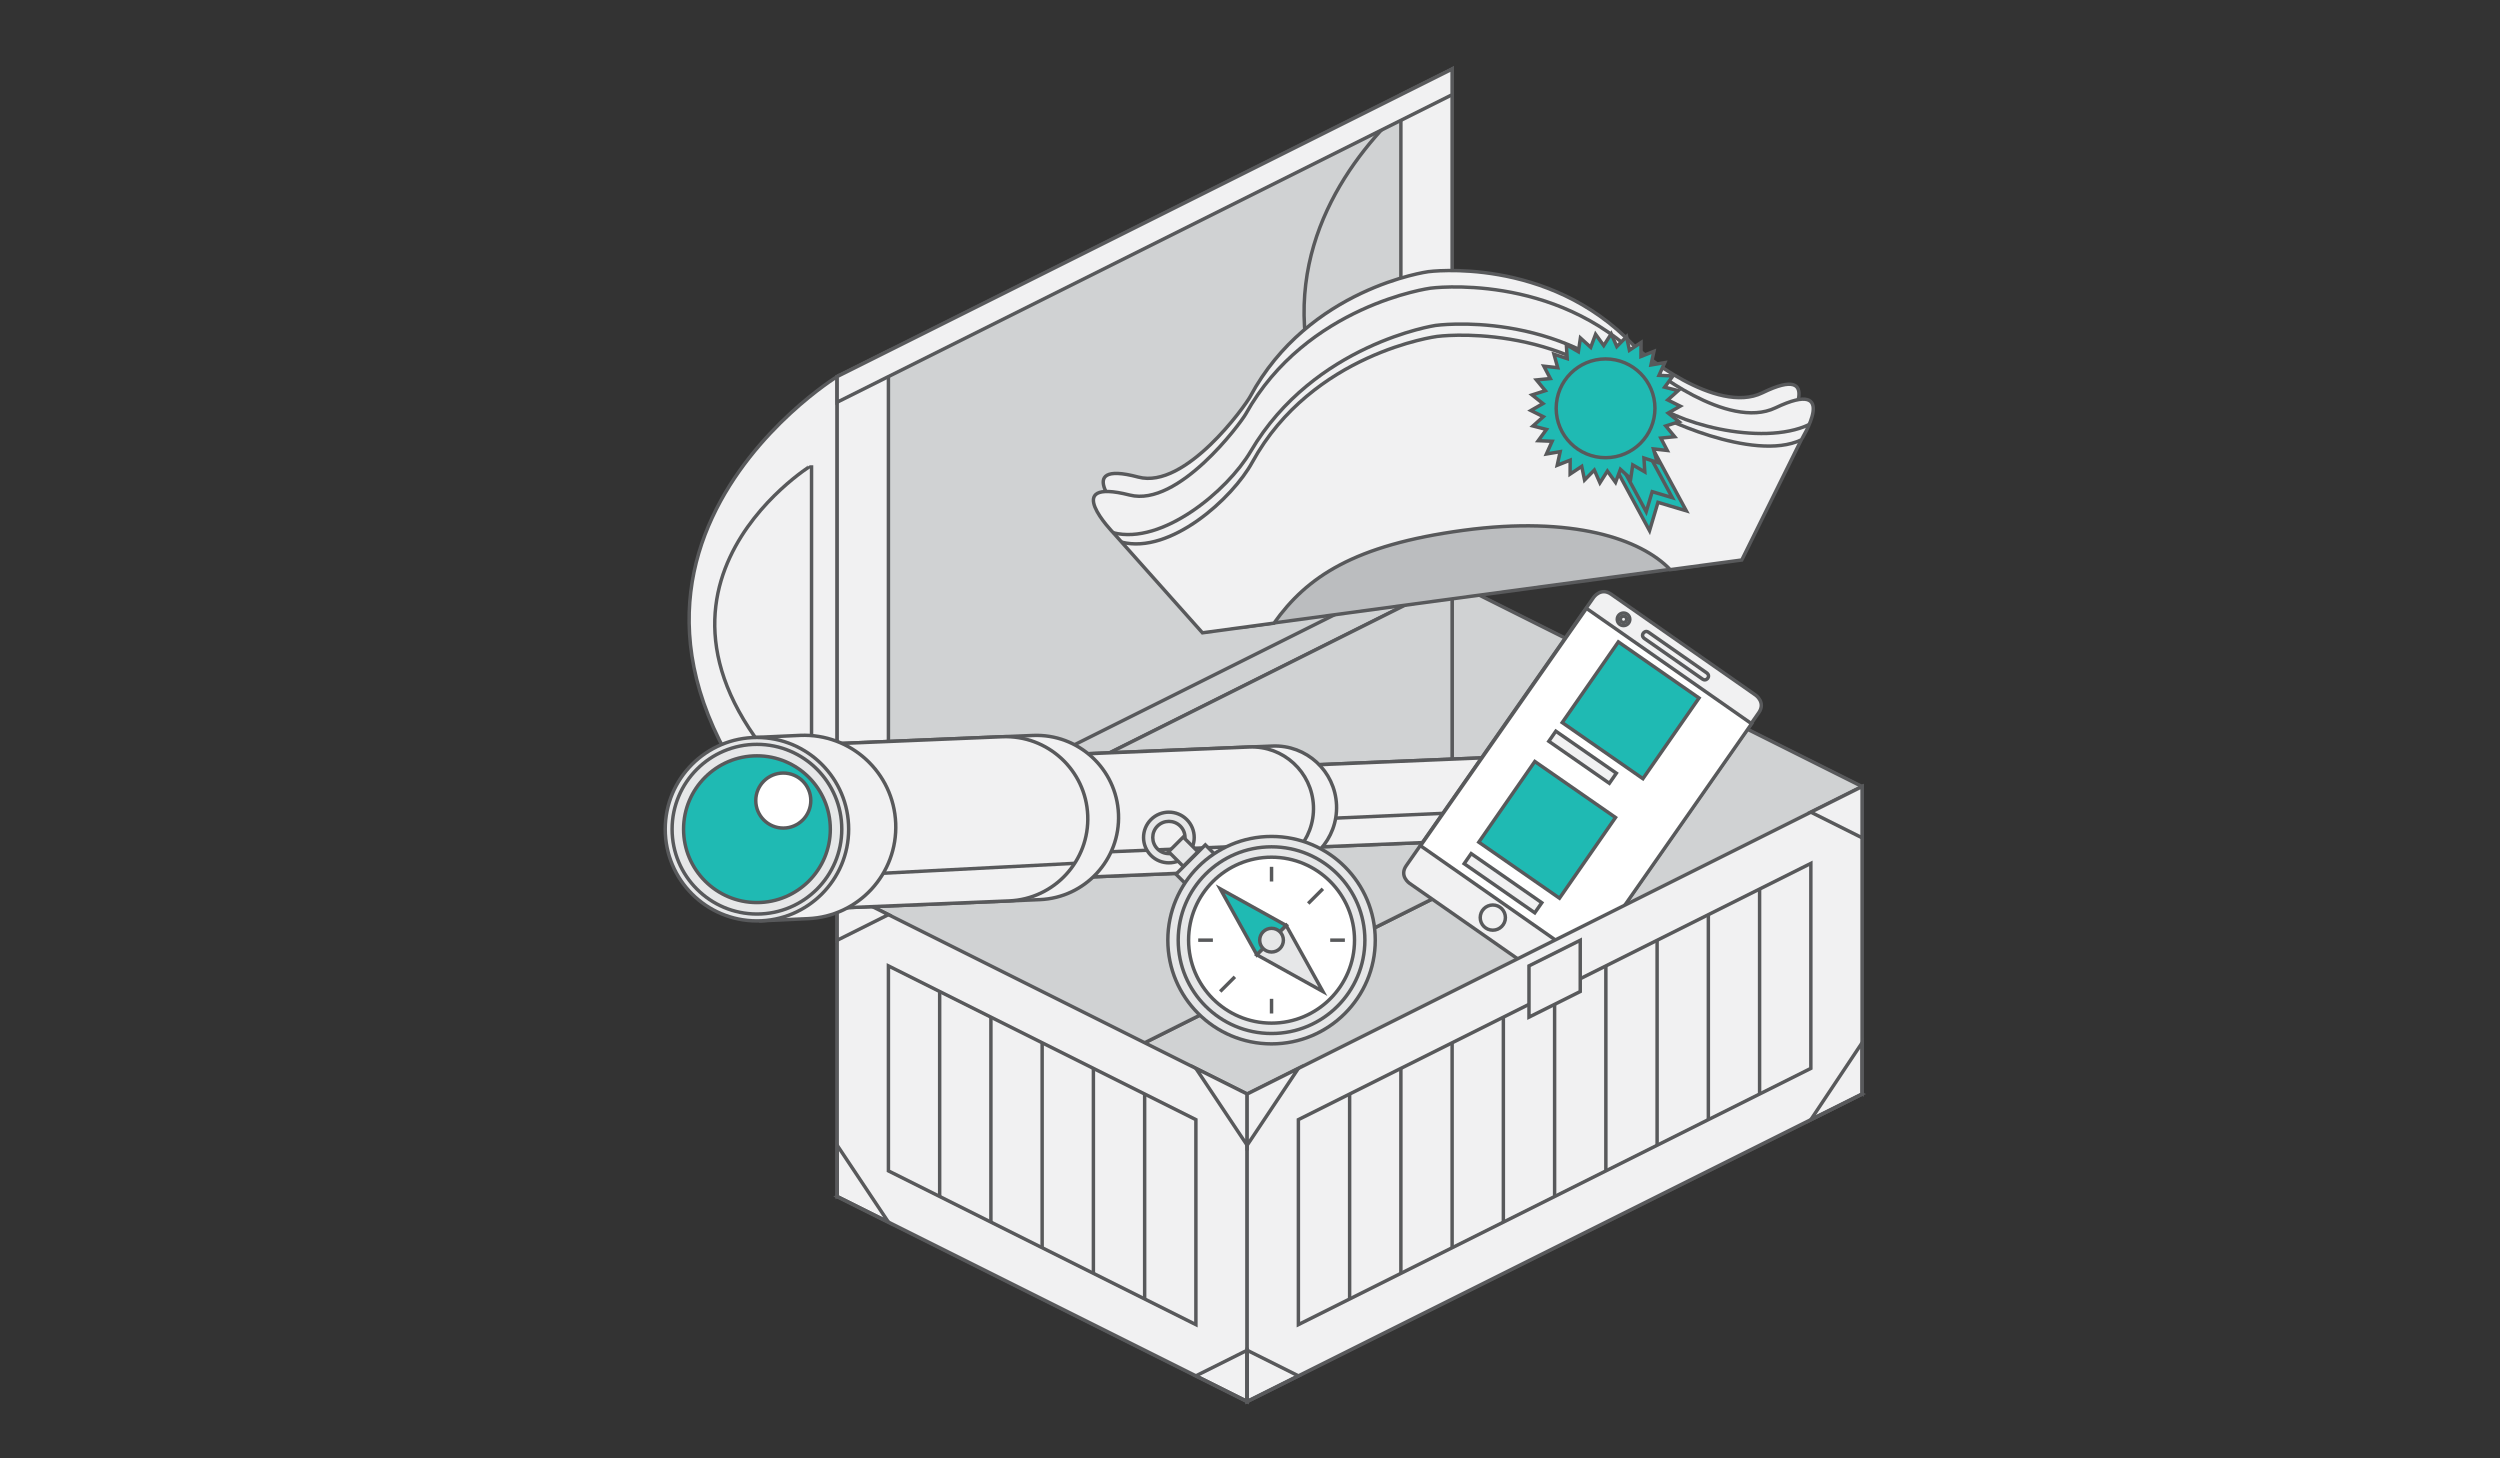 <?xml version="1.0" encoding="utf-8"?>
<!-- Generator: Adobe Illustrator 16.0.0, SVG Export Plug-In . SVG Version: 6.00 Build 0)  -->
<!DOCTYPE svg PUBLIC "-//W3C//DTD SVG 1.1//EN" "http://www.w3.org/Graphics/SVG/1.1/DTD/svg11.dtd">
<svg version="1.1" id="Layer_1" xmlns="http://www.w3.org/2000/svg" xmlns:xlink="http://www.w3.org/1999/xlink" x="0px" y="0px"
	 width="360px" height="210px" viewBox="0 0 360 210" enable-background="new 0 0 360 210" xml:space="preserve">
<rect x="0" y="0" width="360" height="210" fill="#333333" stroke="none"/>
<g>
	<polygon fill="#D0D2D3" stroke="#58595B" stroke-width="0.5" stroke-miterlimit="10" points="120.552,54.226 209.105,9.95 
		209.105,83.744 120.552,128.021 	"/>
	<path fill="#D0D2D3" stroke="#58595B" stroke-width="0.5" stroke-miterlimit="10" d="M209.105,83.744V9.95
		C209.105,9.95,161.139,39.467,209.105,83.744z"/>
	<path fill="#F1F1F2" stroke="#58595B" stroke-width="0.5" stroke-miterlimit="10" d="M120.552,128.021V54.226
		C120.552,54.226,72.586,83.744,120.552,128.021z"/>
	<path fill="#F1F1F2" stroke="#58595B" stroke-width="0.5" stroke-miterlimit="10" d="M116.862,115.248v-48.25
		C116.862,66.999,85.5,86.298,116.862,115.248z"/>
	<polygon fill="#F1F1F2" stroke="#58595B" stroke-width="0.5" stroke-miterlimit="10" points="120.552,54.226 127.932,50.537 
		127.932,124.33 120.552,128.021 	"/>
	<polygon fill="#D0D2D3" stroke="#58595B" stroke-width="0.5" stroke-miterlimit="10" points="120.552,124.33 209.105,80.054 
		209.105,83.744 120.552,128.021 	"/>
	<polygon fill="#F1F1F2" stroke="#58595B" stroke-width="0.5" stroke-miterlimit="10" points="201.727,13.639 201.727,87.434 
		209.105,83.744 209.105,9.95 	"/>
	<polygon fill="#F1F1F2" stroke="#58595B" stroke-width="0.5" stroke-miterlimit="10" points="120.552,54.226 209.105,9.95 
		209.105,13.639 120.552,57.916 	"/>
</g>
<polygon fill="#D0D2D3" stroke="#58595B" stroke-width="0.5" stroke-miterlimit="10" points="120.552,172.296 209.105,128.021 
	268.141,157.538 179.588,201.814 "/>
<polygon fill="#D0D2D3" stroke="#58595B" stroke-width="0.5" stroke-miterlimit="10" points="209.105,83.744 268.141,113.262 
	268.141,157.538 209.105,128.021 "/>
<polygon fill="#D0D2D3" stroke="#58595B" stroke-width="0.5" stroke-miterlimit="10" points="120.552,128.021 209.105,83.744 
	209.105,128.021 120.552,172.296 "/>
<polygon fill="#F1F1F2" stroke="#58595B" stroke-width="0.5" stroke-miterlimit="10" points="120.552,128.021 179.588,157.538 
	179.588,201.814 120.552,172.296 "/>
<g>
	
		<rect x="177.577" y="66.948" transform="matrix(0.991 -0.134 0.134 0.991 -8.334 28.899)" fill="#BBBDBF" stroke="#58595B" stroke-width="0.5" stroke-miterlimit="10" width="66.504" height="19.002"/>
	<path fill="#F1F1F2" stroke="#58595B" stroke-width="0.5" stroke-miterlimit="10" d="M253.786,56.564
		c-6.646,3.249-17.601-5.841-18.611-6.901c-12.268-12.869-29.502-10.542-29.502-10.542s-17.233,2.327-25.648,17.988
		c-0.695,1.294-9.316,13.402-16.114,11.59c-9.844-2.623-2.258,5.416-2.258,5.416l12.481,14.454l9.957-1.344
		c4.536-6.626,11.062-11.178,26.292-13.233c15.229-2.056,24.785,1.37,28.858,5.787l9.957-1.345l8.2-17.246
		C257.398,61.187,262.931,52.093,253.786,56.564z"/>
	<path fill="#F1F1F2" stroke="#58595B" stroke-width="0.5" stroke-miterlimit="10" d="M255.662,58.731
		c-6.887,3.283-18.172-5.763-19.212-6.819c-12.626-12.821-30.457-10.414-30.457-10.414s-17.833,2.407-26.605,18.119
		c-0.725,1.296-9.695,13.452-16.715,11.67c-10.166-2.579-2.359,5.431-2.359,5.431l12.839,14.406l10.302-1.392
		c4.722-6.65,11.489-11.234,27.247-13.362c15.756-2.126,25.624,1.258,29.813,5.659l10.303-1.391l8.56-17.295
		C259.377,63.342,265.14,54.215,255.662,58.731z"/>
	<path fill="none" stroke="#58595B" stroke-width="0.5" stroke-miterlimit="10" d="M260.523,61.134
		c-6.889,3.281-19.911-0.302-23.35-3.858c-12.509-12.935-30.457-10.413-30.457-10.413s-17.468,2.616-26.604,18.118
		c-3.394,5.755-12.779,13.519-19.8,11.737"/>
	<path fill="none" stroke="#58595B" stroke-width="0.5" stroke-miterlimit="10" d="M259.377,63.342
		c-6.888,3.282-20.949-3.424-21.989-4.481c-12.625-12.821-30.457-10.414-30.457-10.414s-17.947,2.344-26.604,18.118
		c-2.86,5.213-11.788,13.286-18.809,11.504"/>
	<g>
		<polygon fill="#1FBAB3" stroke="#58595B" stroke-width="0.5" stroke-miterlimit="10" points="228.943,60.536 237.533,76.417 
			238.748,72.339 242.827,73.555 234.238,57.672 		"/>
		<polygon fill="#1FBAB3" stroke="#58595B" stroke-width="0.5" stroke-miterlimit="10" points="230.96,62.427 237.055,73.693 
			237.916,70.801 240.81,71.663 234.717,60.396 		"/>
		<polygon fill="#1FBAB3" stroke="#58595B" stroke-width="0.5" stroke-miterlimit="10" points="230.938,49.762 232.013,48.07 
			232.821,49.905 234.226,48.473 234.636,50.436 236.307,49.328 236.299,51.333 238.163,50.596 237.739,52.557 239.718,52.223 
			238.896,54.051 240.899,54.137 239.713,55.754 241.656,56.254 240.158,57.591 241.955,58.484 240.214,59.479 241.786,60.726 
			239.875,61.339 241.154,62.885 239.159,63.086 240.087,64.864 238.093,64.646 238.631,66.579 236.726,65.953 236.852,67.953 
			235.117,66.945 234.823,68.928 233.339,67.581 232.638,69.46 231.466,67.833 230.39,69.526 229.581,67.691 228.177,69.123 
			227.768,67.159 226.097,68.268 226.104,66.262 224.239,67 224.664,65.04 222.687,65.373 223.509,63.543 221.506,63.458 
			222.69,61.84 220.748,61.341 222.244,60.005 220.447,59.112 222.188,58.116 220.616,56.869 222.527,56.257 221.249,54.71 
			223.245,54.509 222.317,52.73 224.312,52.949 223.772,51.016 225.677,51.644 225.554,49.641 227.285,50.651 227.58,48.666 
			229.066,50.014 229.765,48.135 		"/>
		<circle fill="#1FBAB3" stroke="#58595B" stroke-width="0.5" stroke-miterlimit="10" cx="231.201" cy="58.797" r="7.111"/>
	</g>
</g>
<polygon fill="#F1F1F2" stroke="#58595B" stroke-width="0.5" stroke-miterlimit="10" points="120.552,128.021 120.552,135.4 
	127.932,131.71 "/>
<g>
	<path fill="#F1F1F2" stroke="#58595B" stroke-width="0.5" stroke-miterlimit="10" d="M227.549,114.465
		c-0.138-3.264-2.892-5.799-6.155-5.664l-33.242,1.385l0.49,11.819l33.243-1.383C225.147,120.485,227.686,117.729,227.549,114.465z"
		/>
	<path fill="#F1F1F2" stroke="#58595B" stroke-width="0.5" stroke-miterlimit="10" d="M225.332,114.559
		c-0.136-3.265-2.892-5.801-6.155-5.665l-33.242,1.386l0.492,11.818l33.242-1.383C222.933,120.577,225.47,117.821,225.332,114.559z"
		/>
	<path fill="#F1F1F2" stroke="#58595B" stroke-width="0.5" stroke-miterlimit="10" d="M192.46,115.926
		c-0.204-4.895-4.339-8.699-9.233-8.495l-26.595,1.107l0.739,17.729l26.595-1.108C188.86,124.957,192.664,120.821,192.46,115.926z"
		/>
	<path fill="#F1F1F2" stroke="#58595B" stroke-width="0.5" stroke-miterlimit="10" d="M189.136,116.064
		c-0.204-4.896-4.339-8.699-9.233-8.495l-26.595,1.106l0.738,17.73l26.594-1.107C185.535,125.095,189.34,120.961,189.136,116.064z"
		/>
	<path fill="#F1F1F2" stroke="#58595B" stroke-width="0.5" stroke-miterlimit="10" d="M161.064,117.232
		c-0.271-6.526-5.783-11.598-12.312-11.326l-35.458,1.477l0.984,23.64l35.458-1.477
		C156.265,129.273,161.336,123.763,161.064,117.232z"/>
	<path fill="#F1F1F2" stroke="#58595B" stroke-width="0.5" stroke-miterlimit="10" d="M156.633,117.419
		c-0.272-6.528-5.785-11.6-12.312-11.329l-35.459,1.478l0.985,23.639l35.459-1.477C151.833,129.458,156.904,123.946,156.633,117.419
		z"/>
	
		<line fill="none" stroke="#58595B" stroke-width="0.5" stroke-miterlimit="10" x1="125.152" y1="125.848" x2="154.752" y2="124.32"/>
	
		<line fill="none" stroke="#58595B" stroke-width="0.5" stroke-miterlimit="10" x1="160.069" y1="122.646" x2="187.802" y2="121.484"/>
	
		<line fill="none" stroke="#58595B" stroke-width="0.5" stroke-miterlimit="10" x1="192.337" y1="117.809" x2="225.135" y2="116.343"/>
	<path fill="#F1F1F2" stroke="#58595B" stroke-width="0.5" stroke-miterlimit="10" d="M116.335,132.286
		c7.289-0.303,12.951-6.459,12.646-13.746c-0.303-7.287-6.457-12.95-13.746-12.647l-6.785,0.314l1.099,26.392L116.335,132.286z"/>
	<circle fill="#E6E7E8" stroke="#58595B" stroke-width="0.5" stroke-miterlimit="10" cx="109" cy="119.403" r="13.207"/>
	<circle fill="#E6E7E8" stroke="#58595B" stroke-width="0.5" stroke-miterlimit="10" cx="109" cy="119.403" r="12.217"/>
	<circle fill="#1FBAB3" stroke="#58595B" stroke-width="0.5" stroke-miterlimit="10" cx="109" cy="119.404" r="10.566"/>
	<circle fill="#FFFFFF" stroke="#58595B" stroke-width="0.5" stroke-miterlimit="10" cx="112.794" cy="115.28" r="3.962"/>
</g>
<g>
	<path fill="#F1F1F2" stroke="#58595B" stroke-width="0.5" stroke-miterlimit="10" d="M229.487,86.018c0,0,1.037-1.486,2.523-0.447
		l20.806,14.531c0,0,1.485,1.037,0.448,2.522l-26.987,38.638c0,0-1.038,1.487-2.523,0.449l-20.805-14.531
		c0,0-1.486-1.039-0.448-2.524L229.487,86.018z"/>
	
		<rect x="213.9" y="92.051" transform="matrix(0.82 0.573 -0.573 0.82 105.796 -110.443)" fill="#FFFFFF" stroke="#58595B" stroke-width="0.5" stroke-miterlimit="10" width="29.002" height="41.692"/>
	<circle fill="#F1F1F2" stroke="#58595B" stroke-width="0.5" stroke-miterlimit="10" cx="214.965" cy="132.133" r="1.813"/>
	<g>
		<g>
			<circle fill="#F1F1F2" stroke="#58595B" stroke-width="0.5" stroke-miterlimit="10" cx="233.789" cy="89.18" r="0.906"/>
			<circle fill="#F1F1F2" stroke="#58595B" stroke-width="0.5" stroke-miterlimit="10" cx="233.789" cy="89.18" r="0.453"/>
		</g>
		<path fill="#F1F1F2" stroke="#58595B" stroke-width="0.5" stroke-miterlimit="10" d="M236.634,91.175c0,0,0.307-0.442,0.751-0.134
			l8.403,5.871c0,0,0.44,0.309,0.132,0.751c0,0-0.308,0.442-0.75,0.133l-8.403-5.869C236.767,91.927,236.324,91.618,236.634,91.175z
			"/>
	</g>
	
		<rect x="227.857" y="95.116" transform="matrix(0.821 0.571 -0.571 0.821 100.281 -115.766)" fill="#1FBAB3" stroke="#58595B" stroke-width="0.5" stroke-miterlimit="10" width="14.153" height="14.152"/>
	
		<rect x="222.622" y="108.291" transform="matrix(0.821 0.57 -0.57 0.821 102.993 -110.511)" fill="#F1F1F2" stroke="#58595B" stroke-width="0.5" stroke-miterlimit="10" width="10.616" height="1.769"/>
	
		<rect x="215.745" y="112.554" transform="matrix(0.821 0.57 -0.57 0.821 108.043 -105.729)" fill="#1FBAB3" stroke="#58595B" stroke-width="0.5" stroke-miterlimit="10" width="14.153" height="14.153"/>
	
		<rect x="210.352" y="126.233" transform="matrix(0.821 0.571 -0.571 0.821 111.228 -100.828)" fill="#F1F1F2" stroke="#58595B" stroke-width="0.5" stroke-miterlimit="10" width="12.386" height="1.768"/>
</g>
<g>
	<g>
		<path fill="#E6E7E8" stroke="#58595B" stroke-width="0.5" stroke-miterlimit="10" d="M170.9,123.181
			c-1.423,1.424-3.74,1.424-5.163,0c-1.422-1.423-1.422-3.738,0-5.162c1.423-1.423,3.74-1.423,5.163,0
			C172.323,119.442,172.323,121.758,170.9,123.181z M166.676,118.957c-0.905,0.906-0.905,2.379,0,3.285
			c0.906,0.905,2.38,0.905,3.285,0c0.906-0.906,0.906-2.379,0-3.285C169.056,118.052,167.582,118.052,166.676,118.957z"/>
	</g>
	
		<rect x="169.556" y="123.331" transform="matrix(0.707 -0.707 0.707 0.707 -37.727 158.566)" fill="#E6E7E8" stroke="#58595B" stroke-width="0.5" stroke-miterlimit="10" width="5.973" height="2.986"/>
	
		<rect x="168.937" y="121.219" transform="matrix(0.707 -0.707 0.707 0.707 -36.864 156.382)" fill="#E6E7E8" stroke="#58595B" stroke-width="0.5" stroke-miterlimit="10" width="2.986" height="2.986"/>
	<circle fill="#E6E7E8" stroke="#58595B" stroke-width="0.5" stroke-miterlimit="10" cx="183.102" cy="135.383" r="14.935"/>
	<circle fill="#E6E7E8" stroke="#58595B" stroke-width="0.5" stroke-miterlimit="10" cx="183.102" cy="135.383" r="13.441"/>
	<circle fill="#FFFFFF" stroke="#58595B" stroke-width="0.5" stroke-miterlimit="10" cx="183.103" cy="135.383" r="11.947"/>
	<polygon fill="#1FBAB3" stroke="#58595B" stroke-width="0.5" stroke-miterlimit="10" points="175.71,127.991 180.989,137.495 
		185.215,133.272 	"/>
	<polygon fill="#E6E7E8" stroke="#58595B" stroke-width="0.5" stroke-miterlimit="10" points="190.494,142.774 185.215,133.272 
		180.989,137.495 	"/>
	
		<line fill="none" stroke="#58595B" stroke-width="0.5" stroke-miterlimit="10" x1="175.71" y1="142.774" x2="177.823" y2="140.663"/>
	
		<line fill="none" stroke="#58595B" stroke-width="0.5" stroke-miterlimit="10" x1="190.494" y1="127.991" x2="188.383" y2="130.104"/>
	
		<line fill="none" stroke="#58595B" stroke-width="0.5" stroke-miterlimit="10" x1="172.542" y1="135.382" x2="174.655" y2="135.382"/>
	
		<line fill="none" stroke="#58595B" stroke-width="0.5" stroke-miterlimit="10" x1="183.102" y1="124.822" x2="183.102" y2="126.936"/>
	
		<line fill="none" stroke="#58595B" stroke-width="0.5" stroke-miterlimit="10" x1="183.102" y1="145.943" x2="183.102" y2="143.831"/>
	
		<line fill="none" stroke="#58595B" stroke-width="0.5" stroke-miterlimit="10" x1="193.662" y1="135.382" x2="191.55" y2="135.382"/>
	<circle fill="#E6E7E8" stroke="#58595B" stroke-width="0.5" stroke-miterlimit="10" cx="183.102" cy="135.384" r="1.707"/>
</g>
<polygon fill="#F1F1F2" stroke="#58595B" stroke-width="0.5" stroke-miterlimit="10" points="179.588,157.538 268.141,113.262 
	268.141,157.538 179.588,201.814 "/>
<polygon fill="#F1F1F2" stroke="#58595B" stroke-width="0.5" stroke-miterlimit="10" points="127.932,139.089 172.208,161.229 
	172.208,190.745 127.932,168.607 "/>
<line fill="none" stroke="#58595B" stroke-width="0.5" stroke-miterlimit="10" x1="135.311" y1="142.779" x2="135.311" y2="172.296"/>
<line fill="none" stroke="#58595B" stroke-width="0.5" stroke-miterlimit="10" x1="142.69" y1="146.469" x2="142.69" y2="175.986"/>
<line fill="none" stroke="#58595B" stroke-width="0.5" stroke-miterlimit="10" x1="150.069" y1="150.158" x2="150.069" y2="179.677"/>
<line fill="none" stroke="#58595B" stroke-width="0.5" stroke-miterlimit="10" x1="157.449" y1="153.848" x2="157.449" y2="183.365"/>
<line fill="none" stroke="#58595B" stroke-width="0.5" stroke-miterlimit="10" x1="164.829" y1="157.538" x2="164.829" y2="187.057"/>
<polygon fill="none" stroke="#58595B" stroke-width="0.5" stroke-miterlimit="10" points="120.552,164.917 127.932,175.986 
	120.552,172.296 "/>
<polygon fill="none" stroke="#58595B" stroke-width="0.5" stroke-miterlimit="10" points="172.208,198.124 179.588,194.436 
	179.588,201.814 "/>
<polygon fill="none" stroke="#58595B" stroke-width="0.5" stroke-miterlimit="10" points="186.967,198.124 179.588,194.436 
	179.588,201.814 "/>
<polygon fill="none" stroke="#58595B" stroke-width="0.5" stroke-miterlimit="10" points="186.967,161.229 260.762,124.33 
	260.762,153.848 186.967,190.745 "/>
<polygon fill="none" stroke="#58595B" stroke-width="0.5" stroke-miterlimit="10" points="268.141,150.158 260.762,161.229 
	268.141,157.538 "/>
<line fill="none" stroke="#58595B" stroke-width="0.5" stroke-miterlimit="10" x1="194.346" y1="157.538" x2="194.346" y2="187.057"/>
<line fill="none" stroke="#58595B" stroke-width="0.5" stroke-miterlimit="10" x1="201.727" y1="153.848" x2="201.727" y2="183.365"/>
<line fill="none" stroke="#58595B" stroke-width="0.5" stroke-miterlimit="10" x1="209.105" y1="150.158" x2="209.105" y2="179.677"/>
<line fill="none" stroke="#58595B" stroke-width="0.5" stroke-miterlimit="10" x1="216.484" y1="146.469" x2="216.484" y2="175.986"/>
<line fill="none" stroke="#58595B" stroke-width="0.5" stroke-miterlimit="10" x1="223.863" y1="142.779" x2="223.863" y2="172.296"/>
<line fill="none" stroke="#58595B" stroke-width="0.5" stroke-miterlimit="10" x1="231.244" y1="139.089" x2="231.244" y2="168.607"/>
<line fill="none" stroke="#58595B" stroke-width="0.5" stroke-miterlimit="10" x1="238.623" y1="135.4" x2="238.623" y2="164.917"/>
<line fill="none" stroke="#58595B" stroke-width="0.5" stroke-miterlimit="10" x1="246.002" y1="131.71" x2="246.002" y2="161.229"/>
<line fill="none" stroke="#58595B" stroke-width="0.5" stroke-miterlimit="10" x1="253.381" y1="128.021" x2="253.381" y2="157.538"/>
<polygon fill="#F1F1F2" stroke="#58595B" stroke-width="0.5" stroke-miterlimit="10" points="172.208,153.848 179.588,164.917 
	179.588,157.538 "/>
<polygon fill="#F1F1F2" stroke="#58595B" stroke-width="0.5" stroke-miterlimit="10" points="186.967,153.848 179.588,157.538 
	179.588,164.917 "/>
<polygon fill="#F1F1F2" stroke="#58595B" stroke-width="0.5" stroke-miterlimit="10" points="260.762,116.951 268.141,120.641 
	268.141,113.262 "/>
<polygon fill="#F1F1F2" stroke="#58595B" stroke-width="0.5" stroke-miterlimit="10" points="220.174,139.089 227.555,135.4 
	227.555,142.779 220.174,146.469 "/>
</svg>
